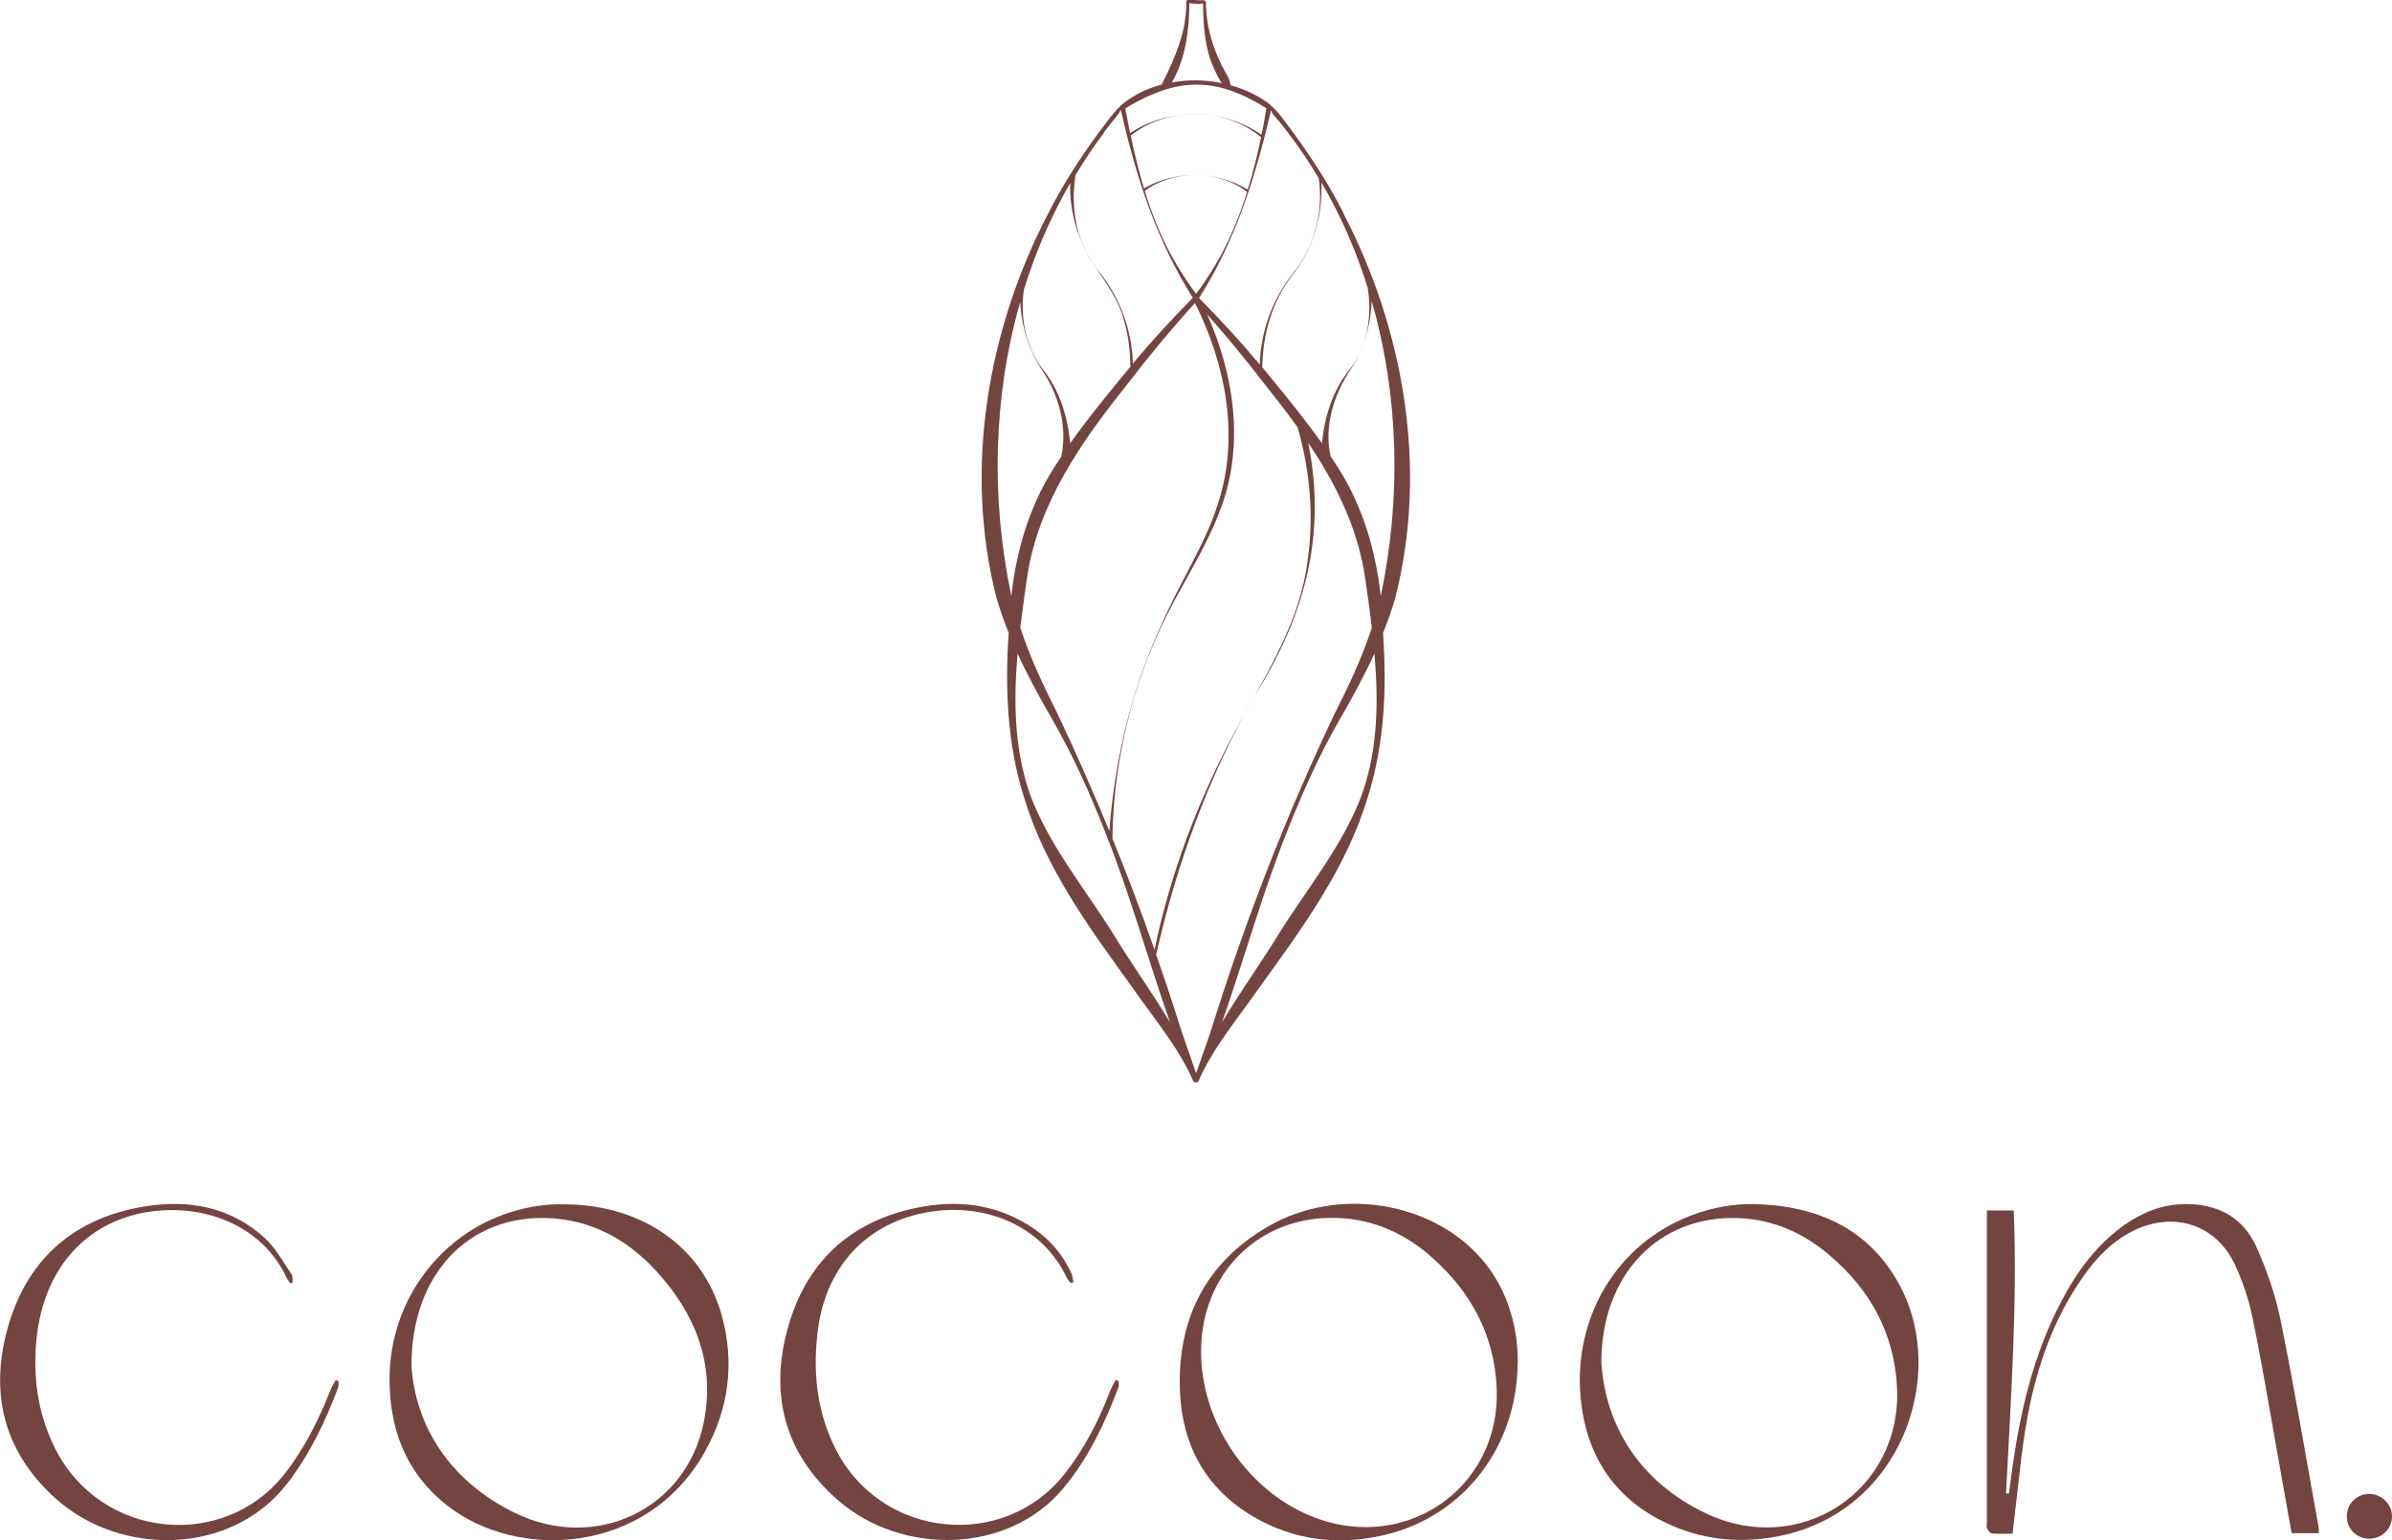 <?xml version="1.0" encoding="UTF-8"?>
<svg id="Layer_2" data-name="Layer 2" xmlns="http://www.w3.org/2000/svg" viewBox="0 0 177.31 114.21">
  <defs>
    <style>
      .cls-1 {
        fill: #744441;
        stroke-width: 0px;
      }
    </style>
  </defs>
  <g id="Camada_1" data-name="Camada 1">
    <g>
      <path class="cls-1" d="M99.6,15.82c-1.1-2.17-2.43-4.22-3.87-6.17-.48-.62-.92-1.32-1.53-1.83-.01-.03-.03-.05-.06-.07-.85-.66-1.85-1.13-2.92-1.43-.07-.55-.38-.92-.6-1.36-.76-1.48-1.24-3.15-1.22-4.82,0,0-.12-.11-.12-.12h-.57s-.03-.02-.06-.02h-.6c-.07,0-.12.05-.12.11.06,2.18-.84,4.21-1.8,6.12l.04.02c-1.06.28-2.06.75-2.9,1.42,0,0,0,0,0,0,0,0,0,0,0,0-.06.05-.12.09-.17.13-.04.02-.06.06-.07.09-.55.51-.98,1.16-1.44,1.75-1.45,1.95-2.78,4-3.88,6.17-4.51,8.63-6.28,18.98-3.85,28.5.26.89.57,1.76.91,2.62-.28,4.05-.11,8.2,1.11,12.1,1.59,5.36,4.94,9.86,8.16,14.33,1.58,2.27,3.34,4.32,4.43,6.84,0,.01,0-.01,0-.04,0,0,.01.02.02.03.02.02.06.06.15.07,0,0,0,0,.01,0,0,0,0,0,0,0,0,0,0,0,0,0,0,0,0,0,.01,0,.09,0,.14-.05.15-.07,0-.01,0-.01.01-.02,0,.02,0,.05,0,.04,1.09-2.52,2.85-4.57,4.43-6.84,3.22-4.47,6.57-8.97,8.16-14.33,1.22-3.9,1.4-8.05,1.11-12.1.34-.86.66-1.73.91-2.62,2.43-9.52.66-19.87-3.85-28.5ZM101.38,21.32c.34,2.1,0,4.34-1.32,6.06-1.28,1.56-1.87,3.5-2.07,5.49-1.16-1.65-2.43-3.2-3.69-4.75-.24-.3-.48-.59-.73-.88.03-2.48.74-4.95,2.29-6.92,1.51-1.93,2.18-4.37,2.09-6.8,1.44,2.47,2.58,5.09,3.43,7.81ZM88.68,79.52l-.02.06s-.02-.06-.02-.06c-.41-1.24-.99-2.76-1.36-4.01-.5-1.59-1.03-3.16-1.58-4.73,1.53-6.73,3.89-13.27,7.35-19.26,3.73-5.97,5.27-11.89,3.93-18.68.33.49.64.98.95,1.48.02.06.05.11.09.15,1.53,2.55,2.7,5.28,3.16,8.29.18,1.25.36,2.52.51,3.79-.73,2.21-1.72,4.33-2.78,6.41-3.47,7.3-6.42,14.85-8.86,22.55-.37,1.26-.95,2.77-1.36,4.01ZM83.53,28.53c1.61-2.09,3.28-4.12,5.05-6.06,2.29,4.58,3.33,9.96,1.69,14.91-.52,1.67-1.32,3.24-2.13,4.8-1.66,3.1-3.15,6.31-4.14,9.7-.95,3.16-1.52,6.44-1.77,9.74-1.2-2.92-2.47-5.81-3.82-8.66-1.06-2.09-2.05-4.21-2.78-6.41.15-1.28.33-2.54.51-3.79.83-5.45,4-9.99,7.39-14.22ZM92.49,14.06c-2.34-1.41-5.32-1.46-7.69-.09-.39-1.29-.71-2.6-.98-3.92,2.76-2.17,6.96-2.12,9.66.12-.27,1.31-.59,2.61-.99,3.88ZM92.44,14.24c-.49,1.56-1.1,3.09-1.86,4.54-.57,1.05-1.2,2.06-1.92,3.01-.71-.95-1.35-1.96-1.92-3.01-.79-1.48-1.39-3.03-1.88-4.63,2.18-1.6,5.43-1.57,7.58.08ZM84.01,51.88c.51-1.68,1.12-3.34,1.85-4.94,1.44-3.23,3.53-6.11,4.71-9.46,1.66-4.63.89-9.76-1.09-14.17,1.5,1.69,2.93,3.44,4.31,5.23.82,1.03,1.63,2.08,2.4,3.15.93,3.25,1.23,6.71.71,10.07-.71,5.32-4.07,9.69-6.35,14.41-2.24,4.52-3.94,9.31-4.97,14.25-.97-2.78-2.01-5.53-3.12-8.25.04-3.47.58-6.95,1.56-10.29ZM94.73,8.89c.25.31.51.63.75.95.83,1.09,1.59,2.22,2.28,3.39.35,2.5-.33,5.11-1.94,7.07-1.51,1.9-2.37,4.3-2.44,6.73-1.43-1.71-2.93-3.35-4.5-4.93,2.67-4.18,4.17-8.93,5.29-13.73l.05-.2c.05.12.08.22.15.3l.36.44ZM88.17.24c.17.01.49.04.49.04.02,0,.03-.01.04-.02v.04s.48-.04.48-.04c.01,1.69.13,3.43.88,4.98.15.31.3.64.51.92-1.21-.25-2.48-.27-3.7-.05,1.01-1.76,1.29-3.86,1.29-5.87ZM86.29,6.67s0,0,0,0c2.52-.81,4.82-.39,7.58,1.36,0,0,0,.02,0,.02l-.04.24-.08.47c-.07.41-.15.82-.24,1.23-2.88-1.99-6.81-2.04-9.74-.12-.01-.06-.02-.11-.04-.17-.06-.29-.22-1.14-.27-1.41l-.04-.24s0-.01,0-.02c0,0,0,0,.01,0,1-.61,1.94-1.06,2.85-1.35ZM81.82,9.83c.24-.32.49-.64.74-.95.17-.2.39-.47.52-.74.01.06.05.21.05.21,1.09,4.8,2.64,9.55,5.29,13.73-1.54,1.56-3.03,3.18-4.44,4.87-.07-2.42-.93-4.81-2.43-6.7-.19-.24-.37-.48-.54-.73.02.03.04.06.05.08-.03-.04-.05-.08-.08-.12,0,.01.02.02.03.04-.02-.03-.04-.06-.06-.09-.06-.09-.11-.19-.17-.29-.09-.15-.18-.3-.26-.46-.04-.08-.07-.16-.11-.23-.09-.2-.18-.4-.26-.6-.51-1.4-.67-2.92-.48-4.42,0-.07.02-.29.04-.36,0-.03.02-.05,0-.07.66-1.08,1.35-2.14,2.13-3.16ZM79.33,13.57c-.04,1.37.21,2.74.71,4.02.13.35.27.69.44,1.03.01.02.03.04.04.07.2.4.44.78.7,1.14.82,1.23,1.71,2.42,2.08,3.88.35,1.12.47,2.3.5,3.47-.26.31-.52.63-.78.94-1.26,1.55-2.53,3.1-3.69,4.75-.19-2.01-.79-3.97-2.08-5.55-.32-.42-.58-.88-.79-1.36-.12-.27-.22-.55-.31-.84-.35-1.18-.43-2.44-.25-3.66.86-2.75,1.99-5.4,3.44-7.9ZM75.62,22.37c.04.71.14,1.41.32,2.1.11.47.26.94.45,1.38.22.52.48,1.03.8,1.51,1.29,1.89,1.95,4.24,1.48,6.49-.2.3-.4.6-.59.91-1.79,2.83-2.75,6.1-3.11,9.42-.01-.04-.02-.09-.03-.13-1.49-7.11-1.32-14.68.69-21.68ZM82.61,69.39c-2.14-3.45-4.84-6.67-6.26-10.49-1.17-3.36-1.23-6.91-.92-10.43.75,1.63,1.61,3.2,2.5,4.75,1.62,2.79,2.93,5.74,4.1,8.75,1.78,4.5,3.07,9.18,4.67,13.76.01.03.02.07.04.1-1.3-2.19-2.81-4.27-4.13-6.44ZM100.96,58.9c-1.42,3.82-4.12,7.04-6.26,10.49-1.33,2.17-2.83,4.24-4.13,6.44.01-.03.03-.07.04-.1,1.6-4.57,2.89-9.26,4.67-13.76,1.18-3.01,2.48-5.96,4.1-8.75.89-1.54,1.75-3.12,2.5-4.75.31,3.52.26,7.07-.92,10.43ZM102.38,44.05s-.02.09-.03.13c-.37-3.32-1.32-6.58-3.11-9.42-.19-.32-.4-.62-.61-.93-.49-2.22.23-4.56,1.48-6.42,1-1.52,1.49-3.28,1.57-5.08,2.02,7.01,2.19,14.59.7,21.72Z"/>
      <g>
        <g>
          <path class="cls-1" d="M147.28,89.75h1.99c.28,7.01-.22,13.99-.57,20.98.07,0,.14.01.21.02.09-.67.18-1.34.27-2.01.61-4.26,1.6-8.41,3.62-12.25,1.16-2.22,2.62-4.21,4.7-5.68,1.34-.94,2.8-1.51,4.47-1.53,2.43-.02,4.29.98,5.28,3.16.78,1.74,1.42,3.58,1.8,5.44,1.04,5.12,1.9,10.28,2.83,15.42.02.11,0,.23,0,.38h-2.01c-.3-1.69-.6-3.37-.9-5.04-.65-3.62-1.24-7.25-1.98-10.85-.29-1.41-.75-2.83-1.38-4.13-1.39-2.85-4.41-3.82-7.31-2.48-1.65.77-2.87,2.03-3.89,3.49-2.17,3.09-3.4,6.58-4.09,10.24-.48,2.54-.69,5.13-1.01,7.7-.04.34-.07.69-.12,1.11-.53,0-1.04.03-1.54-.02-.13-.01-.29-.22-.36-.38-.06-.14-.01-.32-.01-.48,0-7.43,0-14.86,0-22.3,0-.25,0-.5,0-.81Z"/>
          <path class="cls-1" d="M112.5,100.97c-.01,6.26-3.97,11.46-9.88,12.85-3.38.79-6.67.41-9.69-1.35-3.51-2.05-5.28-5.25-5.46-9.22-.24-5.36,1.85-9.63,6.6-12.35,5.08-2.91,11.94-1.84,15.66,2.34,1.8,2.02,2.78,4.75,2.78,7.73ZM89.03,100.27c.02,4.96,3.14,9.84,7.66,11.93,7.07,3.28,14.61-1.64,14.25-9.35-.18-3.85-1.88-7.01-4.74-9.57-1.98-1.77-4.29-2.85-6.97-2.97-5.82-.26-10.22,4.06-10.2,9.95Z"/>
          <path class="cls-1" d="M130.1,89.28c4.68.14,8.52,1.84,10.78,6.14,3.47,6.61.06,16.7-9.06,18.49-2.67.52-5.29.31-7.79-.75-4.28-1.82-6.51-5.17-6.88-9.72-.46-5.81,2.69-11.25,8.3-13.35,1.49-.56,3.04-.84,4.65-.81ZM118.71,101.11c.32,4.59,2.78,8.72,7.7,11.08,7,3.36,14.57-1.63,14.21-9.29-.19-4.01-1.98-7.27-5.03-9.85-1.93-1.64-4.16-2.63-6.71-2.73-5.82-.24-10.21,4.1-10.18,10.79Z"/>
          <path class="cls-1" d="M41.79,89.3c5.76,0,10.24,3.12,11.68,8.13,1.02,3.57.57,7.05-1.25,10.27-4.29,7.59-13.85,8.02-19.06,3.94-3.12-2.45-4.35-5.79-4.28-9.66.1-5.33,3.44-10.07,8.36-11.89,1.49-.55,3.04-.83,4.53-.79ZM30.5,101.26c.28,4.37,2.73,8.49,7.63,10.9,6.07,2.98,12.82-.31,14.06-6.81.82-4.28-.66-7.95-3.53-11.09-2.13-2.33-4.77-3.79-7.97-3.94-5.81-.27-10.19,4.02-10.19,10.94Z"/>
          <path class="cls-1" d="M82.92,102.4c0,.14.04.3,0,.43-1.02,2.7-2.23,5.28-4.1,7.52-4.09,4.92-11.98,4.99-16.69.9-4.03-3.5-5.13-7.97-3.68-12.97,1.45-4.99,4.92-7.96,10.07-8.83,2.91-.49,5.69-.03,8.17,1.69,1.21.84,2.11,1.94,2.73,3.27.09.2.1.43.15.65-.06.03-.13.06-.19.08-.1-.13-.23-.24-.3-.38-1.73-3.73-5.72-5.44-9.67-4.97-4.86.57-8.12,3.88-8.77,8.73-.41,3.07-.13,6.04,1.27,8.86,3.37,6.77,12.57,7.63,17.05,1.85,1.44-1.85,2.49-3.9,3.32-6.07.11-.29.28-.56.42-.84.07.03.14.05.21.08Z"/>
          <path class="cls-1" d="M25.1,102.4c-.01.17.01.35-.04.5-.95,2.52-2.1,4.93-3.76,7.09-4.16,5.38-12.34,5.41-17.11,1.18-4-3.55-5.02-8.04-3.53-13.01,1.47-4.91,4.93-7.86,10.03-8.7,3.3-.54,6.42.02,8.96,2.36.8.73,1.33,1.75,1.96,2.66.11.15.06.41.09.62-.06.02-.12.03-.18.05-.09-.12-.2-.24-.26-.38-1.76-3.8-5.84-5.4-9.74-4.98-4.84.53-8.28,4.01-8.82,9.56-.27,2.79.11,5.49,1.38,8.04,3.39,6.76,12.53,7.61,17.01,1.9,1.49-1.9,2.54-4.02,3.42-6.25.1-.25.25-.47.38-.71.07.02.14.05.2.07Z"/>
        </g>
        <path class="cls-1" d="M177.31,112.43c0,.93-.75,1.66-1.69,1.66s-1.66-.73-1.66-1.66.75-1.66,1.66-1.66,1.69.75,1.69,1.66"/>
      </g>
    </g>
  </g>
</svg>